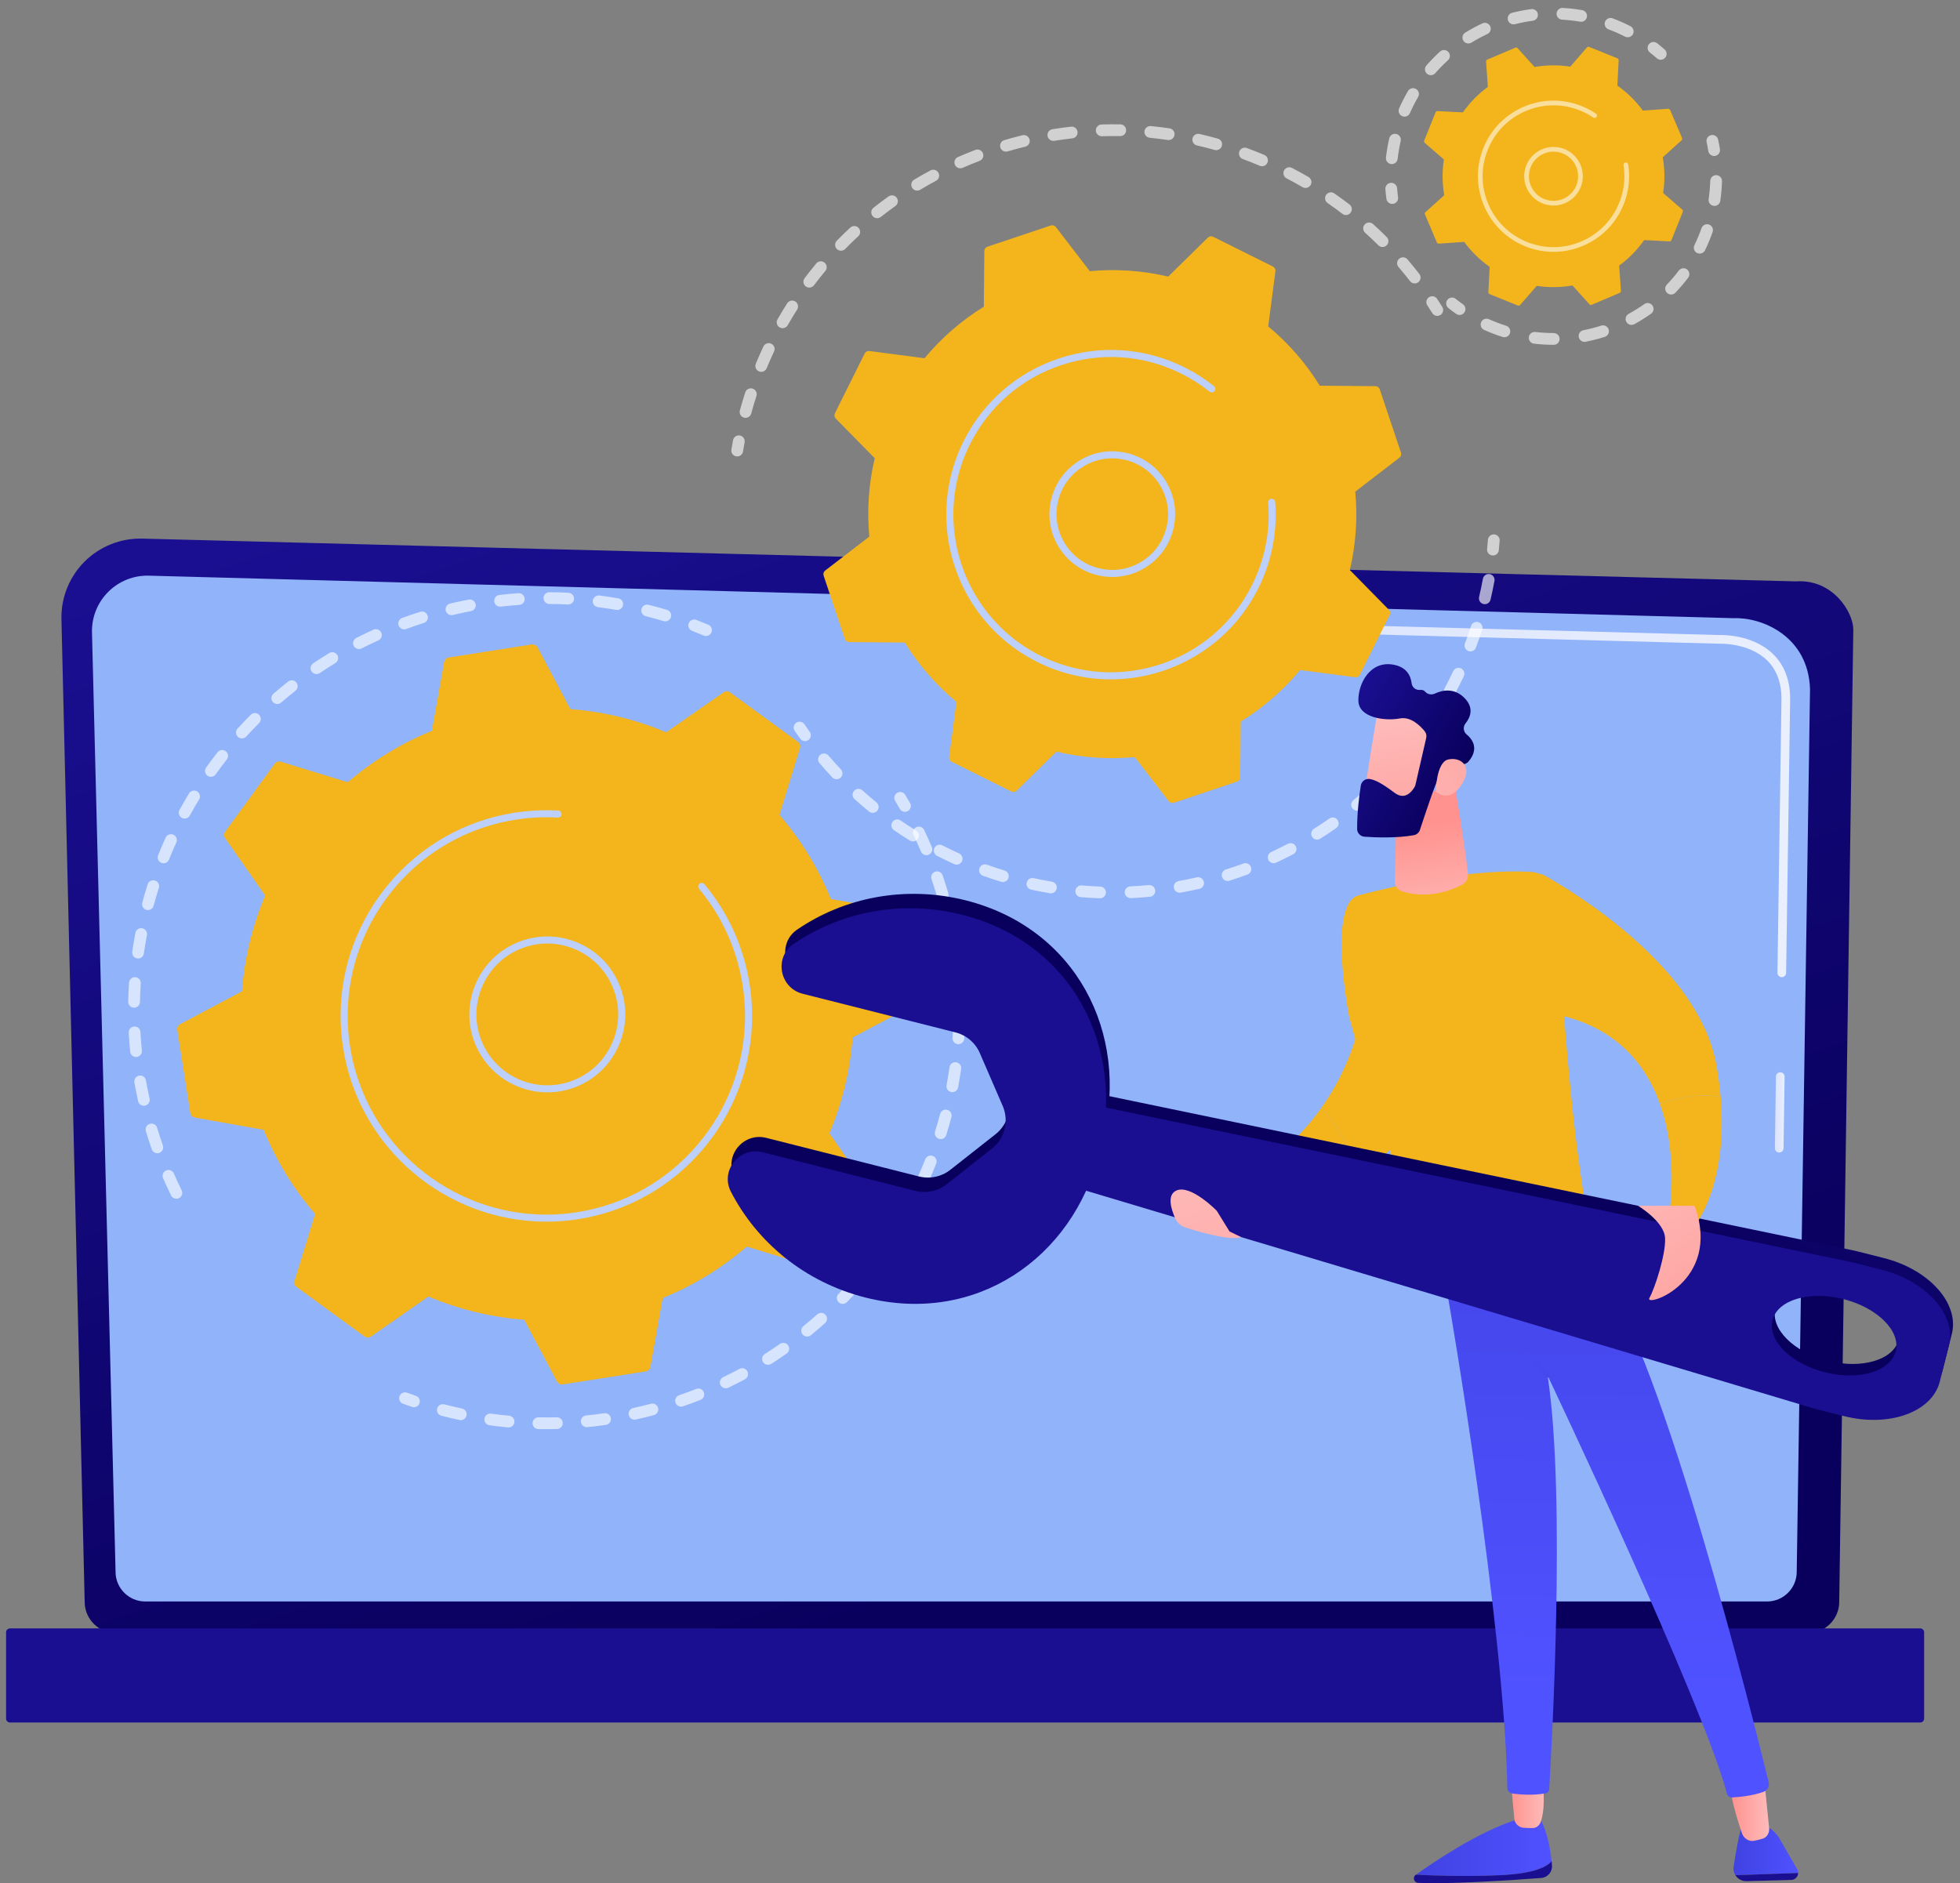 <svg width="179" height="172" viewBox="0 0 179 172" fill="none" xmlns="http://www.w3.org/2000/svg">
<rect x="0" y="0" width="179" height="172" fill="#808080" stroke="none"/>
<path d="M7.733 146.305C7.733 147.875 9.019 149.16 10.591 149.16H165.113C166.684 149.16 167.97 147.875 167.97 146.305L169.256 57.505C169.256 55.935 167.406 52.87 164.016 53.1L13 49.193C11.028 49.142 9.121 49.901 7.725 51.293C6.328 52.685 5.564 54.588 5.611 56.558L7.733 146.305Z" fill="url(#paint0_linear_2016_1380)"/>
<path d="M10.554 143.566C10.554 145.053 11.771 146.27 13.257 146.27H161.386C162.873 146.27 164.089 145.053 164.089 143.566L165.303 62.953C165.16 58.102 160.907 56.359 158.329 56.462L13.594 52.578C12.208 52.541 10.869 53.075 9.888 54.054C8.906 55.032 8.367 56.372 8.401 57.757L10.554 143.566Z" fill="#91B3FA"/>
<path d="M162.489 105.269C162.487 105.269 162.485 105.269 162.483 105.269C162.264 105.266 162.089 105.086 162.093 104.867L162.189 98.33C162.192 98.113 162.368 97.939 162.584 97.939C162.586 97.939 162.588 97.939 162.59 97.939C162.809 97.943 162.984 98.123 162.981 98.342L162.885 104.879C162.882 105.096 162.705 105.269 162.489 105.269Z" fill="url(#paint1_linear_2016_1380)"/>
<path d="M162.724 89.249C162.722 89.249 162.72 89.249 162.718 89.249C162.499 89.246 162.325 89.066 162.328 88.847L162.696 63.808C162.689 62.32 162.237 61.133 161.354 60.286C159.704 58.706 157.085 58.787 156.975 58.792L110.715 57.551C110.496 57.546 110.323 57.363 110.329 57.145C110.335 56.926 110.503 56.74 110.736 56.76L156.969 58C157.257 57.983 160.045 57.935 161.902 59.714C162.946 60.715 163.48 62.094 163.488 63.812L163.12 88.859C163.117 89.075 162.94 89.249 162.724 89.249Z" fill="url(#paint2_linear_2016_1380)"/>
<path d="M0.913 157.325H175.367C175.564 157.325 175.725 157.164 175.725 156.967V149.087C175.725 148.89 175.564 148.729 175.367 148.729H0.913C0.716 148.729 0.555 148.89 0.555 149.087V156.967C0.555 157.164 0.716 157.325 0.913 157.325Z" fill="url(#paint3_linear_2016_1380)"/>
<g opacity="0.64">
<path d="M136.347 50.736C136.329 50.736 136.311 50.735 136.293 50.733C135.997 50.703 135.782 50.44 135.812 50.145C135.841 49.864 135.866 49.584 135.887 49.303C135.909 49.008 136.167 48.788 136.462 48.808C136.758 48.83 136.98 49.088 136.958 49.384C136.936 49.674 136.91 49.963 136.881 50.253C136.853 50.53 136.62 50.736 136.347 50.736Z" fill="white"/>
<path d="M100.463 82.046C100.456 82.046 100.45 82.046 100.443 82.045C99.864 82.025 99.278 81.99 98.701 81.941C98.405 81.916 98.186 81.656 98.211 81.36C98.236 81.064 98.494 80.846 98.792 80.87C99.351 80.918 99.919 80.952 100.481 80.972C100.778 80.982 101.009 81.231 100.999 81.528C100.989 81.818 100.75 82.046 100.463 82.046ZM103.254 82.031C102.969 82.031 102.731 81.806 102.718 81.518C102.705 81.222 102.934 80.971 103.23 80.958C103.789 80.932 104.357 80.892 104.917 80.839C105.215 80.811 105.475 81.028 105.503 81.323C105.531 81.618 105.314 81.88 105.019 81.908C104.441 81.963 103.855 82.004 103.279 82.031C103.271 82.031 103.262 82.031 103.254 82.031ZM95.976 81.594C95.947 81.594 95.917 81.591 95.887 81.586C95.315 81.49 94.739 81.379 94.173 81.255C93.883 81.192 93.7 80.906 93.763 80.616C93.827 80.326 94.112 80.143 94.403 80.206C94.951 80.326 95.51 80.434 96.064 80.527C96.357 80.576 96.554 80.852 96.505 81.145C96.461 81.407 96.234 81.594 95.976 81.594ZM107.734 81.535C107.478 81.535 107.252 81.352 107.206 81.091C107.154 80.799 107.349 80.52 107.641 80.469C108.193 80.371 108.751 80.258 109.299 80.133C109.59 80.067 109.877 80.248 109.943 80.537C110.008 80.826 109.828 81.114 109.539 81.18C108.973 81.309 108.397 81.426 107.828 81.526C107.797 81.532 107.765 81.535 107.734 81.535ZM91.586 80.561C91.534 80.561 91.482 80.554 91.429 80.538C90.876 80.369 90.319 80.184 89.773 79.988C89.494 79.887 89.35 79.58 89.45 79.301C89.55 79.022 89.858 78.877 90.137 78.977C90.666 79.168 91.207 79.347 91.743 79.51C92.026 79.597 92.186 79.897 92.1 80.181C92.029 80.412 91.817 80.561 91.586 80.561ZM112.115 80.465C111.886 80.465 111.674 80.318 111.602 80.089C111.514 79.806 111.671 79.504 111.954 79.415C112.49 79.247 113.029 79.063 113.555 78.869C113.834 78.766 114.143 78.909 114.245 79.187C114.348 79.466 114.205 79.774 113.927 79.877C113.384 80.077 112.828 80.267 112.276 80.44C112.222 80.457 112.168 80.465 112.115 80.465ZM87.366 78.971C87.293 78.971 87.217 78.956 87.145 78.923L86.959 78.838C86.493 78.624 86.026 78.398 85.573 78.166C85.309 78.031 85.204 77.707 85.339 77.443C85.475 77.179 85.798 77.075 86.062 77.21C86.502 77.435 86.955 77.654 87.406 77.862L87.588 77.944C87.858 78.067 87.978 78.385 87.856 78.655C87.766 78.853 87.571 78.971 87.366 78.971ZM116.322 78.84C116.119 78.84 115.925 78.725 115.834 78.528C115.709 78.259 115.827 77.94 116.096 77.816C116.607 77.579 117.118 77.328 117.614 77.068C117.877 76.93 118.202 77.032 118.339 77.295C118.477 77.557 118.375 77.882 118.112 78.019C117.6 78.287 117.074 78.547 116.547 78.79C116.474 78.824 116.397 78.84 116.322 78.84ZM83.383 76.854C83.286 76.854 83.189 76.828 83.101 76.774C82.609 76.471 82.117 76.15 81.638 75.821C81.394 75.653 81.332 75.319 81.5 75.074C81.668 74.83 82.002 74.768 82.246 74.936C82.711 75.255 83.188 75.566 83.665 75.86C83.917 76.016 83.996 76.347 83.84 76.599C83.739 76.764 83.563 76.854 83.383 76.854ZM120.285 76.688C120.106 76.688 119.932 76.599 119.83 76.437C119.672 76.186 119.747 75.855 119.998 75.696C120.472 75.398 120.947 75.082 121.408 74.759C121.651 74.589 121.986 74.648 122.156 74.891C122.326 75.133 122.267 75.468 122.025 75.638C121.549 75.972 121.06 76.297 120.57 76.605C120.481 76.661 120.383 76.688 120.285 76.688ZM79.706 74.242C79.587 74.242 79.467 74.202 79.367 74.121C78.918 73.755 78.471 73.373 78.04 72.986C77.82 72.787 77.802 72.448 78.001 72.227C78.199 72.007 78.538 71.989 78.759 72.187C79.176 72.563 79.609 72.933 80.045 73.288C80.275 73.475 80.31 73.813 80.123 74.043C80.017 74.174 79.862 74.242 79.706 74.242ZM123.937 74.042C123.783 74.042 123.629 73.975 123.523 73.847C123.334 73.619 123.366 73.28 123.594 73.091C124.026 72.734 124.456 72.359 124.871 71.979C125.09 71.778 125.43 71.793 125.63 72.012C125.83 72.23 125.815 72.57 125.597 72.77C125.168 73.163 124.725 73.549 124.279 73.918C124.179 74.001 124.058 74.042 123.937 74.042ZM76.401 71.173C76.259 71.173 76.116 71.116 76.011 71.005C75.612 70.582 75.219 70.145 74.843 69.706C74.651 69.481 74.677 69.142 74.903 68.949C75.128 68.757 75.467 68.783 75.66 69.008C76.024 69.434 76.404 69.857 76.791 70.267C76.995 70.483 76.986 70.823 76.77 71.026C76.666 71.124 76.534 71.173 76.401 71.173ZM127.215 70.943C127.085 70.943 126.954 70.895 126.85 70.799C126.633 70.598 126.62 70.258 126.822 70.04C127.205 69.628 127.582 69.201 127.943 68.77C128.134 68.543 128.473 68.514 128.7 68.705C128.927 68.895 128.957 69.234 128.766 69.461C128.393 69.905 128.004 70.346 127.609 70.771C127.503 70.885 127.36 70.943 127.215 70.943ZM130.063 67.443C129.955 67.443 129.846 67.41 129.752 67.344C129.51 67.172 129.453 66.837 129.625 66.595C129.951 66.136 130.269 65.664 130.571 65.192C130.731 64.941 131.063 64.868 131.313 65.028C131.562 65.188 131.636 65.519 131.476 65.769C131.165 66.257 130.837 66.744 130.501 67.217C130.396 67.364 130.231 67.443 130.063 67.443ZM132.43 63.606C132.345 63.606 132.259 63.585 132.179 63.543C131.917 63.404 131.817 63.078 131.956 62.817C132.22 62.321 132.474 61.811 132.714 61.303C132.84 61.035 133.16 60.92 133.428 61.046C133.696 61.172 133.812 61.492 133.685 61.76C133.439 62.284 133.176 62.809 132.905 63.32C132.808 63.502 132.622 63.606 132.43 63.606ZM134.287 59.497C134.224 59.497 134.16 59.485 134.098 59.462C133.82 59.357 133.68 59.047 133.785 58.77C133.983 58.246 134.171 57.709 134.343 57.172C134.434 56.89 134.738 56.735 135.019 56.825C135.301 56.916 135.457 57.219 135.366 57.501C135.188 58.054 134.994 58.609 134.79 59.149C134.709 59.364 134.504 59.497 134.287 59.497ZM135.603 55.183C135.562 55.183 135.521 55.178 135.48 55.169C135.191 55.101 135.012 54.812 135.08 54.523C135.209 53.976 135.325 53.419 135.427 52.867C135.48 52.575 135.761 52.382 136.052 52.435C136.343 52.489 136.536 52.769 136.483 53.06C136.378 53.63 136.258 54.205 136.125 54.769C136.067 55.016 135.847 55.183 135.603 55.183Z" fill="white"/>
<path d="M73.517 67.691C73.35 67.691 73.186 67.614 73.082 67.469C72.911 67.233 72.743 66.996 72.579 66.756C72.411 66.512 72.473 66.177 72.718 66.01C72.962 65.842 73.296 65.904 73.464 66.148C73.624 66.38 73.786 66.611 73.951 66.839C74.125 67.079 74.072 67.415 73.832 67.589C73.736 67.658 73.626 67.691 73.517 67.691Z" fill="white"/>
</g>
<g opacity="0.64">
<path d="M67.327 41.688C67.298 41.688 67.269 41.686 67.24 41.681C66.948 41.634 66.749 41.358 66.796 41.065C66.842 40.779 66.893 40.492 66.946 40.206C67.001 39.914 67.284 39.722 67.573 39.777C67.865 39.832 68.057 40.113 68.002 40.404C67.95 40.681 67.901 40.959 67.856 41.237C67.813 41.501 67.586 41.688 67.327 41.688Z" fill="white"/>
<path d="M68.089 38.163C68.042 38.163 67.995 38.157 67.948 38.145C67.661 38.067 67.492 37.772 67.57 37.486C67.72 36.935 67.885 36.382 68.061 35.839C68.152 35.557 68.455 35.402 68.737 35.494C69.019 35.586 69.174 35.888 69.082 36.171C68.912 36.697 68.751 37.234 68.607 37.767C68.542 38.006 68.325 38.163 68.089 38.163ZM69.522 33.963C69.453 33.963 69.384 33.95 69.317 33.922C69.043 33.809 68.912 33.495 69.026 33.221C69.198 32.803 69.382 32.382 69.572 31.967C69.621 31.861 69.67 31.756 69.719 31.651C69.845 31.382 70.165 31.266 70.433 31.392C70.702 31.518 70.818 31.838 70.692 32.106C70.644 32.209 70.596 32.312 70.548 32.415C70.364 32.817 70.186 33.227 70.018 33.631C69.932 33.838 69.732 33.963 69.522 33.963ZM71.471 29.977C71.381 29.977 71.29 29.954 71.206 29.906C70.948 29.759 70.858 29.431 71.005 29.174C71.288 28.677 71.587 28.182 71.891 27.702C72.051 27.452 72.383 27.378 72.633 27.537C72.883 27.697 72.957 28.028 72.798 28.279C72.502 28.743 72.213 29.223 71.938 29.705C71.839 29.879 71.658 29.977 71.471 29.977ZM73.91 26.268C73.797 26.268 73.684 26.233 73.587 26.16C73.35 25.981 73.303 25.645 73.481 25.408C73.825 24.952 74.184 24.498 74.55 24.059C74.74 23.831 75.079 23.801 75.306 23.991C75.534 24.18 75.565 24.519 75.375 24.747C75.02 25.173 74.672 25.612 74.339 26.054C74.234 26.194 74.073 26.268 73.91 26.268ZM129.2 25.888C129.04 25.888 128.881 25.817 128.775 25.68C128.437 25.244 128.083 24.809 127.723 24.389C127.53 24.163 127.556 23.825 127.781 23.631C128.006 23.439 128.346 23.465 128.538 23.69C128.91 24.124 129.275 24.572 129.624 25.022C129.806 25.256 129.763 25.594 129.529 25.775C129.431 25.851 129.315 25.888 129.2 25.888ZM76.805 22.9C76.669 22.9 76.534 22.849 76.429 22.747C76.217 22.539 76.213 22.199 76.421 21.987C76.82 21.58 77.234 21.176 77.653 20.788C77.871 20.586 78.21 20.599 78.412 20.817C78.614 21.034 78.601 21.374 78.383 21.576C77.977 21.952 77.575 22.343 77.189 22.738C77.084 22.846 76.944 22.9 76.805 22.9ZM126.261 22.561C126.124 22.561 125.987 22.509 125.882 22.405C125.491 22.015 125.084 21.63 124.673 21.259C124.452 21.06 124.435 20.721 124.634 20.5C124.833 20.281 125.172 20.263 125.392 20.462C125.816 20.844 126.236 21.242 126.64 21.644C126.85 21.853 126.851 22.193 126.641 22.403C126.536 22.509 126.399 22.561 126.261 22.561ZM80.107 19.931C79.948 19.931 79.791 19.861 79.685 19.727C79.502 19.494 79.541 19.156 79.774 18.973C80.222 18.619 80.685 18.272 81.149 17.941C81.391 17.769 81.726 17.825 81.898 18.067C82.07 18.308 82.014 18.644 81.772 18.816C81.322 19.137 80.874 19.473 80.439 19.816C80.341 19.894 80.224 19.931 80.107 19.931ZM122.919 19.639C122.805 19.639 122.69 19.602 122.593 19.528C122.153 19.191 121.7 18.86 121.246 18.546C121.002 18.378 120.941 18.043 121.11 17.799C121.279 17.555 121.613 17.494 121.857 17.663C122.326 17.987 122.793 18.328 123.246 18.675C123.482 18.856 123.526 19.193 123.345 19.428C123.24 19.566 123.08 19.639 122.919 19.639ZM83.76 17.409C83.578 17.409 83.4 17.316 83.299 17.148C83.147 16.894 83.229 16.564 83.484 16.412C83.974 16.118 84.476 15.832 84.978 15.564C85.24 15.424 85.565 15.522 85.705 15.783C85.845 16.045 85.747 16.37 85.485 16.51C84.999 16.771 84.511 17.048 84.036 17.333C83.95 17.385 83.855 17.409 83.76 17.409ZM119.231 17.168C119.139 17.168 119.046 17.144 118.961 17.095C118.484 16.817 117.992 16.547 117.5 16.292C117.237 16.156 117.134 15.832 117.271 15.568C117.407 15.305 117.731 15.202 117.995 15.339C118.502 15.601 119.009 15.88 119.501 16.166C119.757 16.315 119.844 16.644 119.695 16.9C119.596 17.072 119.416 17.168 119.231 17.168ZM87.704 15.372C87.497 15.372 87.3 15.252 87.212 15.051C87.093 14.779 87.216 14.462 87.488 14.343C88.01 14.114 88.545 13.895 89.077 13.691C89.355 13.585 89.665 13.724 89.77 14.001C89.876 14.278 89.737 14.589 89.46 14.694C88.944 14.892 88.426 15.104 87.919 15.327C87.849 15.357 87.776 15.372 87.704 15.372ZM115.259 15.183C115.189 15.183 115.118 15.169 115.049 15.14C114.541 14.925 114.02 14.719 113.501 14.528C113.223 14.425 113.08 14.117 113.182 13.838C113.285 13.56 113.593 13.417 113.872 13.52C114.407 13.717 114.944 13.929 115.468 14.151C115.742 14.267 115.869 14.582 115.753 14.855C115.667 15.06 115.468 15.183 115.259 15.183ZM91.872 13.85C91.64 13.85 91.426 13.698 91.357 13.465C91.273 13.18 91.436 12.882 91.72 12.798C92.267 12.636 92.826 12.487 93.379 12.352C93.667 12.282 93.957 12.459 94.028 12.748C94.097 13.036 93.921 13.326 93.632 13.396C93.096 13.526 92.555 13.672 92.024 13.828C91.973 13.843 91.922 13.85 91.872 13.85ZM111.072 13.714C111.024 13.714 110.975 13.708 110.926 13.694C110.394 13.545 109.851 13.406 109.313 13.283C109.024 13.217 108.843 12.929 108.909 12.64C108.975 12.351 109.263 12.17 109.552 12.236C110.108 12.363 110.668 12.506 111.217 12.66C111.502 12.74 111.669 13.037 111.589 13.322C111.522 13.559 111.307 13.714 111.072 13.714ZM96.199 12.868C95.94 12.868 95.712 12.68 95.669 12.416C95.622 12.123 95.821 11.848 96.114 11.801C96.676 11.71 97.249 11.632 97.815 11.569C98.111 11.535 98.376 11.748 98.409 12.043C98.442 12.338 98.229 12.604 97.934 12.636C97.385 12.698 96.83 12.773 96.285 12.861C96.256 12.866 96.227 12.868 96.199 12.868ZM106.732 12.791C106.706 12.791 106.68 12.789 106.653 12.785C106.107 12.705 105.551 12.637 105 12.584C104.705 12.555 104.489 12.293 104.517 11.998C104.546 11.703 104.81 11.486 105.104 11.515C105.672 11.57 106.245 11.639 106.809 11.722C107.102 11.765 107.305 12.038 107.262 12.331C107.223 12.598 106.994 12.791 106.732 12.791ZM100.616 12.443C100.327 12.443 100.089 12.214 100.079 11.923C100.07 11.627 100.302 11.379 100.599 11.37C101.168 11.351 101.744 11.347 102.317 11.357C102.613 11.362 102.85 11.606 102.845 11.902C102.839 12.199 102.598 12.444 102.299 12.431C101.744 12.422 101.185 12.426 100.633 12.443C100.627 12.443 100.622 12.443 100.616 12.443Z" fill="white"/>
<path d="M131.263 28.855C131.083 28.855 130.907 28.765 130.806 28.601C130.657 28.361 130.506 28.124 130.351 27.888C130.189 27.64 130.258 27.307 130.506 27.144C130.754 26.982 131.086 27.051 131.249 27.299C131.409 27.542 131.565 27.787 131.719 28.034C131.875 28.286 131.797 28.617 131.545 28.774C131.457 28.828 131.359 28.855 131.263 28.855Z" fill="white"/>
</g>
<path d="M126.008 35.557C125.951 35.388 125.793 35.273 125.615 35.272L120.53 35.227C119.282 33.207 117.703 31.371 115.821 29.811L116.48 24.772C116.503 24.595 116.411 24.424 116.252 24.344L110.792 21.625C110.632 21.545 110.44 21.576 110.313 21.701L106.688 25.262C104.309 24.701 101.892 24.546 99.528 24.767L96.428 20.736C96.32 20.594 96.133 20.538 95.965 20.594L90.181 22.532C90.012 22.589 89.897 22.746 89.896 22.925L89.851 28.01C87.831 29.258 85.995 30.837 84.435 32.719L79.396 32.06C79.219 32.037 79.047 32.128 78.968 32.288L76.248 37.748C76.169 37.908 76.199 38.1 76.324 38.227L79.886 41.852C79.324 44.23 79.17 46.647 79.391 49.012L75.359 52.111C75.218 52.22 75.161 52.406 75.218 52.575L77.156 58.359C77.212 58.528 77.37 58.642 77.548 58.644L82.633 58.688C83.882 60.709 85.461 62.545 87.343 64.105L86.683 69.144C86.66 69.32 86.752 69.493 86.912 69.572L92.372 72.291C92.531 72.371 92.724 72.34 92.851 72.215L96.476 68.653C98.854 69.215 101.271 69.37 103.636 69.148L106.735 73.18C106.843 73.322 107.03 73.379 107.199 73.322L112.983 71.384C113.152 71.327 113.266 71.17 113.268 70.991L113.312 65.906C115.333 64.658 117.169 63.079 118.728 61.197L123.768 61.856C123.944 61.879 124.116 61.788 124.196 61.628L126.915 56.168C126.995 56.008 126.964 55.816 126.839 55.689L123.277 52.064C123.839 49.685 123.993 47.269 123.772 44.904L127.804 41.805C127.945 41.696 128.002 41.51 127.946 41.341L126.008 35.557Z" fill="#F3B51B"/>
<path d="M101.593 52.699C101.183 52.699 100.769 52.654 100.359 52.565C98.861 52.238 97.58 51.347 96.752 50.057C95.924 48.767 95.648 47.232 95.975 45.735C96.302 44.237 97.192 42.956 98.482 42.129C99.772 41.301 101.308 41.024 102.805 41.351C104.303 41.678 105.583 42.568 106.411 43.858C107.239 45.148 107.515 46.684 107.188 48.181C106.862 49.679 105.971 50.959 104.681 51.787C103.745 52.388 102.68 52.699 101.593 52.699ZM101.572 41.862C100.607 41.862 99.662 42.137 98.83 42.671C97.685 43.406 96.895 44.543 96.605 45.872C96.315 47.202 96.56 48.564 97.295 49.709C98.029 50.855 99.166 51.645 100.496 51.935C101.825 52.225 103.188 51.98 104.333 51.245C105.478 50.51 106.269 49.373 106.559 48.044C106.849 46.714 106.604 45.352 105.869 44.206C105.134 43.061 103.997 42.271 102.668 41.981C102.303 41.901 101.936 41.862 101.572 41.862Z" fill="#BDD0FB"/>
<path d="M101.438 62.049C99.188 62.049 96.905 61.542 94.757 60.473C89.481 57.845 86.424 52.515 86.423 46.986C86.423 44.735 86.929 42.452 87.999 40.304C89.79 36.708 92.874 34.024 96.684 32.748C100.492 31.471 104.571 31.754 108.168 33.546C108.176 33.55 108.183 33.553 108.19 33.557C108.191 33.557 108.192 33.558 108.193 33.558C108.194 33.559 108.195 33.559 108.197 33.56C109.147 34.036 110.045 34.61 110.868 35.268C110.947 35.331 110.989 35.425 110.989 35.519C110.989 35.59 110.966 35.661 110.918 35.721C110.807 35.859 110.604 35.882 110.465 35.771C109.67 35.135 108.8 34.581 107.881 34.123C104.438 32.408 100.535 32.137 96.889 33.359C93.243 34.581 90.29 37.149 88.576 40.591C87.552 42.647 87.067 44.833 87.067 46.987C87.068 52.279 89.994 57.381 95.044 59.896C102.15 63.435 110.81 60.533 114.349 53.427C115.346 51.427 115.861 49.23 115.862 47.016C115.862 46.644 115.848 46.272 115.819 45.901C115.818 45.892 115.817 45.884 115.817 45.875C115.818 45.709 115.946 45.568 116.115 45.554C116.29 45.541 116.447 45.673 116.461 45.851C116.491 46.239 116.506 46.627 116.506 47.015C116.506 49.33 115.967 51.624 114.926 53.715C112.298 58.991 106.967 62.048 101.438 62.049Z" fill="#BDD0FB"/>
<path d="M152.342 9.937L150.037 10.1C149.399 9.23 148.617 8.455 147.709 7.816L147.826 5.51C147.83 5.429 147.782 5.355 147.707 5.324L145.136 4.289C145.061 4.259 144.975 4.28 144.922 4.341L143.408 6.085C142.31 5.916 141.21 5.933 140.147 6.118L138.598 4.404C138.544 4.344 138.457 4.325 138.383 4.356L135.832 5.442C135.758 5.474 135.712 5.55 135.718 5.631L135.881 7.936C135.01 8.574 134.236 9.355 133.597 10.264L131.29 10.147C131.209 10.143 131.135 10.19 131.105 10.265L130.069 12.837C130.039 12.912 130.06 12.998 130.121 13.051L131.865 14.565C131.696 15.662 131.713 16.763 131.899 17.826L130.184 19.375C130.124 19.429 130.105 19.516 130.137 19.59L131.223 22.14C131.255 22.215 131.33 22.261 131.411 22.255L133.716 22.092C134.354 22.962 135.136 23.737 136.044 24.376L135.927 26.682C135.923 26.763 135.971 26.838 136.046 26.868L138.617 27.903C138.692 27.934 138.778 27.913 138.831 27.852L140.345 26.108C141.443 26.276 142.543 26.259 143.606 26.074L145.155 27.789C145.209 27.849 145.296 27.868 145.37 27.836L147.92 26.75C147.995 26.718 148.041 26.643 148.035 26.562L147.872 24.257C148.743 23.619 149.517 22.837 150.156 21.929L152.463 22.046C152.543 22.05 152.618 22.002 152.648 21.927L153.683 19.356C153.714 19.281 153.693 19.195 153.632 19.141L151.888 17.628C152.056 16.53 152.039 15.43 151.854 14.367L153.569 12.818C153.629 12.763 153.648 12.677 153.616 12.602L152.53 10.052C152.498 9.978 152.423 9.931 152.342 9.937Z" fill="#F3B51B"/>
<path opacity="0.56" d="M141.878 18.772C141.758 18.772 141.637 18.764 141.515 18.747C140.807 18.651 140.179 18.284 139.746 17.715C139.313 17.146 139.128 16.443 139.225 15.735C139.322 15.026 139.688 14.398 140.257 13.966C140.826 13.533 141.53 13.348 142.238 13.445C143.7 13.644 144.727 14.995 144.528 16.457C144.345 17.797 143.195 18.772 141.878 18.772ZM141.872 13.849C141.384 13.849 140.912 14.008 140.517 14.308C140.039 14.671 139.732 15.198 139.651 15.793C139.483 17.02 140.346 18.155 141.573 18.322C142.167 18.403 142.758 18.247 143.236 17.884C143.713 17.521 144.021 16.994 144.102 16.399C144.269 15.172 143.407 14.038 142.18 13.87C142.077 13.856 141.974 13.849 141.872 13.849Z" fill="white"/>
<g opacity="0.64">
<path d="M156.546 14.248C156.287 14.248 156.059 14.06 156.016 13.796C155.973 13.526 155.92 13.253 155.86 12.984C155.796 12.694 155.978 12.407 156.267 12.343C156.558 12.278 156.844 12.461 156.909 12.75C156.973 13.04 157.03 13.334 157.076 13.625C157.124 13.918 156.925 14.194 156.632 14.241C156.603 14.245 156.574 14.248 156.546 14.248Z" fill="white"/>
<path d="M141.896 31.494H141.895C141.297 31.494 140.691 31.459 140.093 31.389C139.799 31.354 139.588 31.087 139.622 30.793C139.657 30.498 139.923 30.287 140.218 30.322C140.774 30.387 141.338 30.42 141.895 30.42C142.191 30.42 142.432 30.66 142.432 30.957C142.432 31.253 142.192 31.494 141.896 31.494ZM144.711 31.223C144.459 31.223 144.234 31.045 144.185 30.788C144.128 30.497 144.318 30.215 144.609 30.159C145.156 30.053 145.703 29.912 146.236 29.742C146.519 29.652 146.821 29.807 146.911 30.09C147.001 30.372 146.846 30.674 146.563 30.765C145.991 30.948 145.402 31.099 144.814 31.213C144.779 31.22 144.745 31.223 144.711 31.223ZM137.389 30.801C137.335 30.801 137.281 30.793 137.227 30.776C136.654 30.595 136.086 30.378 135.539 30.132C135.269 30.01 135.149 29.692 135.27 29.422C135.392 29.151 135.711 29.031 135.981 29.153C136.489 29.382 137.017 29.584 137.55 29.752C137.833 29.841 137.99 30.142 137.901 30.425C137.829 30.654 137.617 30.801 137.389 30.801ZM148.999 29.675C148.809 29.675 148.625 29.574 148.528 29.395C148.385 29.135 148.481 28.809 148.741 28.667C149.23 28.399 149.71 28.099 150.165 27.776C150.407 27.604 150.742 27.661 150.914 27.903C151.086 28.145 151.029 28.48 150.787 28.652C150.297 28.999 149.782 29.321 149.257 29.609C149.175 29.654 149.086 29.675 148.999 29.675ZM152.617 26.902C152.483 26.902 152.35 26.852 152.246 26.753C152.031 26.548 152.024 26.208 152.229 25.993C152.616 25.59 152.982 25.16 153.318 24.714C153.497 24.477 153.834 24.43 154.071 24.609C154.307 24.788 154.354 25.124 154.176 25.361C153.814 25.84 153.42 26.303 153.005 26.736C152.899 26.846 152.758 26.902 152.617 26.902ZM155.227 23.164C155.148 23.164 155.068 23.146 154.992 23.109C154.725 22.979 154.615 22.657 154.745 22.391C154.99 21.89 155.208 21.368 155.393 20.84C155.491 20.561 155.797 20.413 156.077 20.511C156.357 20.609 156.505 20.915 156.407 21.195C156.208 21.763 155.974 22.324 155.71 22.863C155.617 23.053 155.426 23.164 155.227 23.164ZM156.576 18.808C156.55 18.808 156.524 18.806 156.498 18.802C156.204 18.759 156.001 18.486 156.044 18.193L156.067 18.031C156.135 17.529 156.178 17.021 156.193 16.518C156.203 16.222 156.44 15.989 156.747 15.998C157.043 16.007 157.276 16.255 157.267 16.551C157.25 17.091 157.205 17.637 157.131 18.175L157.107 18.349C157.068 18.616 156.838 18.808 156.576 18.808Z" fill="white"/>
<path d="M133.297 28.769C133.189 28.769 133.081 28.737 132.987 28.67C132.746 28.5 132.507 28.32 132.276 28.135C132.044 27.95 132.006 27.612 132.191 27.38C132.377 27.148 132.715 27.11 132.946 27.296C133.161 27.468 133.384 27.635 133.607 27.793C133.849 27.965 133.907 28.3 133.735 28.542C133.631 28.69 133.465 28.769 133.297 28.769Z" fill="white"/>
</g>
<g opacity="0.64">
<path d="M127.147 18.625C126.882 18.625 126.652 18.429 126.616 18.16C126.576 17.867 126.545 17.569 126.523 17.274C126.5 16.978 126.722 16.72 127.018 16.698C127.309 16.678 127.571 16.897 127.594 17.193C127.614 17.467 127.643 17.744 127.68 18.016C127.72 18.31 127.514 18.58 127.22 18.62C127.195 18.623 127.171 18.625 127.147 18.625Z" fill="white"/>
<path d="M127.109 14.987C127.09 14.987 127.069 14.986 127.049 14.984C126.754 14.951 126.542 14.685 126.575 14.39C126.589 14.266 126.605 14.142 126.621 14.017C126.684 13.554 126.769 13.091 126.872 12.64C126.939 12.351 127.225 12.169 127.516 12.236C127.805 12.303 127.986 12.591 127.919 12.88C127.823 13.299 127.745 13.731 127.686 14.162C127.67 14.278 127.656 14.394 127.643 14.51C127.612 14.784 127.379 14.987 127.109 14.987ZM128.269 10.655C128.197 10.655 128.124 10.64 128.053 10.609C127.782 10.49 127.658 10.173 127.777 9.902C128.015 9.361 128.287 8.828 128.585 8.318C128.735 8.062 129.064 7.977 129.32 8.126C129.576 8.276 129.662 8.605 129.512 8.861C129.234 9.335 128.982 9.83 128.761 10.333C128.673 10.535 128.476 10.655 128.269 10.655ZM130.675 6.868C130.549 6.868 130.423 6.824 130.321 6.735C130.098 6.54 130.075 6.201 130.27 5.978C130.659 5.533 131.077 5.106 131.514 4.709C131.734 4.51 132.073 4.526 132.272 4.745C132.472 4.965 132.456 5.305 132.236 5.504C131.83 5.874 131.44 6.271 131.079 6.684C130.973 6.806 130.824 6.868 130.675 6.868ZM134.1 3.971C133.92 3.971 133.744 3.88 133.642 3.715C133.487 3.463 133.566 3.132 133.818 2.977C134.321 2.668 134.847 2.384 135.382 2.135C135.65 2.009 135.97 2.126 136.095 2.395C136.221 2.663 136.104 2.983 135.836 3.108C135.338 3.34 134.849 3.604 134.381 3.892C134.294 3.946 134.196 3.971 134.1 3.971ZM148.655 3.406C148.572 3.406 148.488 3.387 148.41 3.347C147.922 3.097 147.413 2.872 146.898 2.68C146.62 2.576 146.479 2.267 146.583 1.989C146.687 1.711 146.997 1.571 147.274 1.674C147.828 1.881 148.375 2.122 148.9 2.391C149.164 2.526 149.268 2.85 149.133 3.114C149.038 3.299 148.85 3.406 148.655 3.406ZM138.229 2.225C137.989 2.225 137.771 2.063 137.709 1.82C137.636 1.532 137.81 1.24 138.098 1.167C138.671 1.022 139.258 0.909 139.843 0.831C140.138 0.793 140.407 0.999 140.446 1.293C140.485 1.587 140.278 1.857 139.984 1.896C139.44 1.968 138.894 2.073 138.362 2.208C138.318 2.219 138.273 2.225 138.229 2.225ZM144.399 1.99C144.369 1.99 144.338 1.987 144.308 1.982C144.143 1.954 143.977 1.928 143.81 1.905C143.43 1.854 143.045 1.817 142.664 1.795C142.368 1.779 142.142 1.525 142.158 1.229C142.175 0.933 142.425 0.709 142.725 0.723C143.133 0.746 143.547 0.786 143.956 0.841C144.135 0.866 144.312 0.893 144.489 0.923C144.781 0.973 144.978 1.251 144.928 1.543C144.883 1.805 144.656 1.99 144.399 1.99Z" fill="white"/>
<path d="M151.67 5.456C151.544 5.456 151.417 5.412 151.315 5.323C151.109 5.142 150.895 4.964 150.678 4.795C150.444 4.612 150.402 4.275 150.585 4.041C150.767 3.808 151.105 3.766 151.339 3.948C151.572 4.13 151.802 4.321 152.024 4.516C152.247 4.711 152.269 5.051 152.073 5.273C151.967 5.394 151.819 5.456 151.67 5.456Z" fill="white"/>
</g>
<path opacity="0.56" d="M141.878 23.003C141.005 23.003 140.132 22.835 139.299 22.5C136.61 21.417 134.973 18.823 134.973 16.087C134.973 15.231 135.134 14.36 135.473 13.518C136.162 11.807 137.475 10.468 139.172 9.745C140.868 9.023 142.744 9.004 144.455 9.692C144.632 9.764 144.806 9.842 144.976 9.928C145.189 10.034 145.395 10.151 145.594 10.278C145.597 10.28 145.601 10.283 145.605 10.285C145.654 10.317 145.704 10.349 145.752 10.382C145.814 10.424 145.847 10.492 145.847 10.56C145.847 10.602 145.835 10.644 145.81 10.681C145.743 10.779 145.61 10.805 145.511 10.738C145.132 10.481 144.723 10.264 144.294 10.091C144.18 10.045 144.066 10.003 143.951 9.964C142.958 9.626 141.915 9.537 140.898 9.694C140.895 9.695 140.893 9.695 140.89 9.696C140.89 9.696 140.889 9.696 140.888 9.696C140.885 9.696 140.883 9.697 140.881 9.697C140.88 9.697 140.88 9.697 140.88 9.697C140.398 9.773 139.921 9.904 139.458 10.091C139.453 10.093 139.448 10.096 139.442 10.098C139.431 10.102 139.419 10.107 139.407 10.112C139.384 10.121 139.362 10.131 139.34 10.14C137.749 10.818 136.517 12.074 135.872 13.678C135.557 14.46 135.4 15.279 135.4 16.097C135.4 16.957 135.573 17.817 135.921 18.633C136.599 20.224 137.855 21.455 139.459 22.101C141.063 22.747 142.823 22.73 144.413 22.052C146.004 21.374 147.236 20.118 147.881 18.514C148.193 17.741 148.351 16.919 148.351 16.096C148.351 15.759 148.325 15.422 148.272 15.088C148.27 15.076 148.269 15.065 148.269 15.054C148.269 14.95 148.344 14.859 148.45 14.842C148.569 14.824 148.677 14.903 148.696 15.021C148.753 15.377 148.781 15.736 148.781 16.095C148.781 16.974 148.612 17.85 148.28 18.674C147.591 20.384 146.278 21.724 144.582 22.447C143.712 22.817 142.795 23.003 141.878 23.003Z" fill="white"/>
<g opacity="0.64">
<path d="M82.647 74.15C82.46 74.15 82.279 74.052 82.18 73.879C82.04 73.633 81.897 73.39 81.752 73.149C81.599 72.895 81.68 72.565 81.934 72.412C82.189 72.259 82.519 72.34 82.672 72.595C82.821 72.843 82.968 73.094 83.112 73.346C83.26 73.603 83.17 73.931 82.912 74.079C82.828 74.127 82.737 74.15 82.647 74.15Z" fill="white"/>
<path d="M49.881 130.533C49.642 130.533 49.403 130.531 49.164 130.526C48.867 130.521 48.632 130.276 48.637 129.979C48.643 129.683 48.892 129.445 49.185 129.452C49.735 129.463 50.288 129.461 50.843 129.447C50.848 129.446 50.853 129.446 50.857 129.446C51.147 129.446 51.386 129.678 51.394 129.969C51.402 130.266 51.167 130.513 50.871 130.52C50.541 130.529 50.211 130.533 49.881 130.533ZM46.445 130.375C46.429 130.375 46.412 130.374 46.395 130.373C45.83 130.321 45.26 130.255 44.699 130.178C44.406 130.137 44.2 129.866 44.241 129.573C44.281 129.279 44.55 129.073 44.846 129.114C45.39 129.189 45.945 129.253 46.494 129.303C46.789 129.331 47.007 129.592 46.979 129.888C46.954 130.166 46.72 130.375 46.445 130.375ZM53.585 130.35C53.312 130.35 53.079 130.143 53.051 129.866C53.022 129.571 53.238 129.308 53.533 129.279C54.081 129.225 54.635 129.157 55.18 129.079C55.474 129.038 55.746 129.241 55.788 129.534C55.83 129.828 55.627 130.1 55.333 130.142C54.772 130.223 54.202 130.292 53.639 130.348C53.621 130.349 53.603 130.35 53.585 130.35ZM42.081 129.711C42.043 129.711 42.006 129.707 41.968 129.699C41.412 129.581 40.853 129.448 40.307 129.306C40.02 129.231 39.848 128.937 39.923 128.65C39.998 128.363 40.291 128.191 40.578 128.266C41.109 128.405 41.652 128.533 42.192 128.649C42.482 128.71 42.667 128.996 42.605 129.286C42.551 129.538 42.328 129.711 42.081 129.711ZM57.947 129.662C57.7 129.662 57.477 129.491 57.422 129.239C57.359 128.949 57.544 128.663 57.833 128.6C58.371 128.484 58.913 128.353 59.446 128.212C59.732 128.137 60.026 128.308 60.102 128.594C60.178 128.881 60.007 129.175 59.72 129.251C59.172 129.396 58.614 129.53 58.061 129.65C58.023 129.658 57.985 129.662 57.947 129.662ZM62.199 128.476C61.975 128.476 61.767 128.336 61.691 128.113C61.594 127.832 61.744 127.527 62.024 127.431C62.546 127.252 63.069 127.059 63.58 126.858C63.856 126.749 64.168 126.884 64.277 127.16C64.386 127.436 64.25 127.748 63.974 127.857C63.448 128.064 62.909 128.262 62.373 128.447C62.315 128.467 62.256 128.476 62.199 128.476ZM66.282 126.8C66.082 126.8 65.891 126.688 65.798 126.496C65.669 126.229 65.782 125.908 66.049 125.779C66.547 125.54 67.044 125.287 67.527 125.027C67.788 124.887 68.114 124.984 68.254 125.246C68.395 125.507 68.297 125.832 68.036 125.973C67.539 126.24 67.027 126.501 66.515 126.747C66.44 126.783 66.36 126.8 66.282 126.8ZM70.138 124.656C69.961 124.656 69.787 124.568 69.685 124.408C69.525 124.157 69.599 123.825 69.85 123.666C70.312 123.372 70.776 123.063 71.226 122.747C71.469 122.577 71.804 122.635 71.974 122.879C72.144 123.121 72.085 123.456 71.843 123.626C71.379 123.951 70.903 124.27 70.426 124.573C70.337 124.629 70.237 124.656 70.138 124.656ZM73.714 122.075C73.558 122.075 73.403 122.008 73.297 121.878C73.11 121.648 73.144 121.31 73.374 121.122C73.801 120.774 74.225 120.412 74.634 120.047C74.856 119.849 75.195 119.868 75.392 120.09C75.59 120.311 75.57 120.65 75.349 120.848C74.928 121.224 74.492 121.596 74.053 121.954C73.953 122.036 73.833 122.075 73.714 122.075ZM76.963 119.092C76.828 119.092 76.694 119.041 76.589 118.94C76.376 118.734 76.371 118.394 76.578 118.181C76.96 117.787 77.338 117.378 77.704 116.965C77.901 116.743 78.24 116.723 78.462 116.919C78.684 117.116 78.705 117.455 78.508 117.678C78.132 118.102 77.742 118.523 77.349 118.928C77.243 119.037 77.103 119.092 76.963 119.092ZM79.843 115.748C79.73 115.748 79.615 115.712 79.517 115.638C79.282 115.458 79.237 115.121 79.417 114.885C79.752 114.447 80.081 113.996 80.395 113.546C80.565 113.303 80.9 113.243 81.143 113.412C81.386 113.582 81.446 113.917 81.276 114.16C80.953 114.623 80.615 115.087 80.27 115.538C80.165 115.676 80.005 115.748 79.843 115.748ZM82.316 112.092C82.223 112.092 82.129 112.068 82.042 112.016C81.787 111.865 81.704 111.535 81.855 111.28C82.137 110.807 82.411 110.321 82.671 109.836C82.811 109.574 83.137 109.477 83.398 109.616C83.66 109.756 83.758 110.082 83.618 110.343C83.351 110.842 83.068 111.342 82.778 111.829C82.678 111.998 82.499 112.092 82.316 112.092ZM84.348 108.172C84.275 108.172 84.201 108.157 84.13 108.125C83.859 108.004 83.737 107.687 83.858 107.416C84.083 106.912 84.299 106.397 84.5 105.885C84.609 105.609 84.921 105.473 85.197 105.582C85.473 105.691 85.608 106.003 85.5 106.279C85.293 106.805 85.07 107.335 84.839 107.853C84.75 108.053 84.553 108.172 84.348 108.172ZM85.909 104.04C85.855 104.04 85.802 104.033 85.748 104.016C85.465 103.928 85.307 103.626 85.396 103.343C85.56 102.818 85.714 102.281 85.855 101.747C85.93 101.46 86.225 101.289 86.511 101.365C86.798 101.44 86.969 101.734 86.894 102.021C86.749 102.57 86.59 103.123 86.421 103.663C86.349 103.893 86.137 104.04 85.909 104.04ZM86.974 99.753C86.942 99.753 86.909 99.75 86.875 99.744C86.584 99.689 86.391 99.409 86.446 99.117C86.547 98.577 86.637 98.025 86.714 97.478C86.755 97.184 87.025 96.978 87.32 97.02C87.614 97.061 87.819 97.333 87.778 97.627C87.698 98.19 87.606 98.758 87.502 99.314C87.453 99.573 87.228 99.753 86.974 99.753ZM87.526 95.37C87.514 95.37 87.502 95.37 87.49 95.369C87.194 95.349 86.97 95.093 86.99 94.797C87.027 94.252 87.051 93.695 87.063 93.141C87.069 92.845 87.323 92.605 87.611 92.616C87.908 92.622 88.143 92.867 88.137 93.164C88.125 93.734 88.099 94.307 88.062 94.869C88.043 95.153 87.807 95.37 87.526 95.37ZM87.558 90.956C87.274 90.956 87.037 90.733 87.022 90.447C86.994 89.897 86.953 89.341 86.9 88.792C86.872 88.497 87.088 88.235 87.383 88.206C87.679 88.177 87.941 88.394 87.969 88.689C88.024 89.254 88.066 89.826 88.095 90.391C88.111 90.688 87.883 90.94 87.587 90.955C87.577 90.956 87.568 90.956 87.558 90.956ZM87.074 86.567C86.817 86.567 86.59 86.382 86.545 86.12C86.504 85.877 86.46 85.633 86.414 85.389C86.357 85.088 86.296 84.789 86.232 84.491C86.17 84.201 86.354 83.915 86.644 83.853C86.933 83.791 87.22 83.975 87.282 84.265C87.348 84.571 87.41 84.879 87.469 85.189C87.516 85.44 87.561 85.69 87.604 85.94C87.654 86.233 87.457 86.51 87.165 86.56C87.134 86.565 87.104 86.567 87.074 86.567ZM86.087 82.264C85.854 82.264 85.639 82.112 85.571 81.877C85.418 81.349 85.25 80.817 85.072 80.296C84.977 80.015 85.127 79.71 85.408 79.614C85.689 79.519 85.994 79.669 86.089 79.95C86.272 80.486 86.445 81.033 86.603 81.577C86.686 81.862 86.522 82.16 86.237 82.243C86.187 82.258 86.137 82.264 86.087 82.264ZM84.606 78.106C84.397 78.106 84.198 77.983 84.112 77.778C83.897 77.272 83.668 76.763 83.43 76.266C83.302 75.999 83.416 75.678 83.683 75.55C83.951 75.422 84.271 75.535 84.4 75.803C84.644 76.314 84.88 76.838 85.101 77.359C85.216 77.632 85.089 77.947 84.816 78.063C84.747 78.092 84.676 78.106 84.606 78.106Z" fill="white"/>
<path d="M37.802 128.53C37.744 128.53 37.686 128.521 37.629 128.502C37.353 128.408 37.08 128.311 36.807 128.211C36.529 128.109 36.386 127.801 36.488 127.522C36.59 127.244 36.898 127.101 37.177 127.203C37.441 127.3 37.708 127.394 37.975 127.485C38.255 127.58 38.406 127.886 38.31 128.166C38.234 128.39 38.025 128.53 37.802 128.53Z" fill="white"/>
</g>
<path opacity="0.64" d="M16.108 109.489C15.91 109.489 15.719 109.379 15.626 109.189C15.37 108.669 15.124 108.137 14.893 107.607C14.775 107.335 14.899 107.019 15.171 106.9C15.443 106.782 15.76 106.906 15.878 107.179C16.102 107.693 16.341 108.21 16.59 108.715C16.721 108.981 16.611 109.303 16.345 109.434C16.268 109.472 16.188 109.489 16.108 109.489ZM14.367 105.331C14.145 105.331 13.937 105.192 13.86 104.971C13.668 104.424 13.487 103.866 13.322 103.313C13.237 103.029 13.399 102.73 13.683 102.645C13.966 102.56 14.266 102.721 14.351 103.006C14.512 103.543 14.688 104.085 14.873 104.616C14.971 104.896 14.824 105.203 14.544 105.301C14.485 105.321 14.425 105.331 14.367 105.331ZM13.135 100.995C12.889 100.995 12.666 100.824 12.611 100.573C12.528 100.197 12.449 99.813 12.377 99.433C12.341 99.243 12.306 99.053 12.273 98.864C12.222 98.571 12.418 98.293 12.71 98.242C13.002 98.192 13.281 98.387 13.332 98.679C13.364 98.864 13.397 99.048 13.432 99.232C13.502 99.602 13.579 99.976 13.66 100.342C13.724 100.631 13.541 100.918 13.251 100.982C13.212 100.991 13.173 100.995 13.135 100.995ZM12.423 96.542C12.15 96.542 11.916 96.335 11.889 96.058C11.831 95.481 11.787 94.896 11.756 94.32C11.74 94.024 11.967 93.771 12.263 93.755C12.557 93.74 12.812 93.967 12.828 94.263C12.858 94.822 12.902 95.39 12.958 95.952C12.987 96.247 12.772 96.51 12.477 96.54C12.459 96.541 12.441 96.542 12.423 96.542ZM12.246 92.037C12.242 92.037 12.238 92.037 12.235 92.037C11.938 92.031 11.703 91.786 11.709 91.489C11.72 90.912 11.746 90.327 11.784 89.748C11.804 89.453 12.064 89.23 12.355 89.248C12.651 89.268 12.876 89.524 12.856 89.82C12.819 90.381 12.794 90.951 12.782 91.511C12.776 91.804 12.537 92.037 12.246 92.037ZM12.61 87.545C12.585 87.545 12.559 87.543 12.534 87.54C12.24 87.498 12.036 87.226 12.077 86.932C12.159 86.357 12.255 85.777 12.363 85.21C12.418 84.918 12.699 84.727 12.99 84.782C13.282 84.837 13.473 85.118 13.418 85.41C13.313 85.961 13.22 86.524 13.141 87.083C13.103 87.351 12.873 87.545 12.61 87.545ZM13.512 83.124C13.466 83.124 13.419 83.118 13.373 83.106C13.086 83.029 12.916 82.735 12.993 82.448C13.143 81.888 13.307 81.325 13.483 80.773C13.573 80.49 13.875 80.334 14.158 80.424C14.44 80.514 14.596 80.816 14.507 81.099C14.336 81.635 14.176 82.182 14.03 82.726C13.966 82.966 13.749 83.124 13.512 83.124ZM14.938 78.845C14.871 78.845 14.804 78.832 14.738 78.806C14.463 78.696 14.329 78.383 14.44 78.108C14.656 77.568 14.887 77.029 15.126 76.504C15.249 76.235 15.567 76.115 15.837 76.238C16.107 76.361 16.226 76.68 16.104 76.95C15.871 77.459 15.647 77.983 15.436 78.508C15.352 78.717 15.151 78.845 14.938 78.845ZM16.864 74.768C16.777 74.768 16.688 74.746 16.606 74.702C16.346 74.559 16.251 74.233 16.393 73.973C16.672 73.463 16.966 72.955 17.265 72.463C17.42 72.21 17.75 72.129 18.003 72.284C18.257 72.438 18.337 72.769 18.183 73.022C17.892 73.5 17.607 73.993 17.335 74.489C17.238 74.667 17.054 74.768 16.864 74.768ZM19.261 70.949C19.153 70.949 19.044 70.917 18.949 70.849C18.708 70.677 18.652 70.342 18.825 70.1C19.161 69.628 19.513 69.159 19.869 68.706C20.052 68.472 20.389 68.432 20.623 68.615C20.856 68.798 20.897 69.135 20.714 69.369C20.368 69.809 20.026 70.266 19.698 70.724C19.594 70.871 19.429 70.949 19.261 70.949ZM22.094 67.443C21.965 67.443 21.835 67.397 21.732 67.303C21.513 67.103 21.497 66.764 21.697 66.544C22.085 66.118 22.489 65.695 22.899 65.285C23.108 65.075 23.448 65.074 23.658 65.284C23.868 65.493 23.869 65.833 23.659 66.043C23.261 66.442 22.868 66.854 22.491 67.268C22.385 67.384 22.239 67.443 22.094 67.443ZM25.323 64.3C25.172 64.3 25.022 64.237 24.916 64.114C24.722 63.89 24.747 63.55 24.972 63.357C25.411 62.978 25.863 62.605 26.315 62.25C26.548 62.066 26.886 62.107 27.069 62.34C27.252 62.573 27.212 62.911 26.979 63.094C26.539 63.44 26.1 63.801 25.674 64.17C25.572 64.257 25.447 64.3 25.323 64.3ZM28.903 61.566C28.73 61.566 28.56 61.483 28.457 61.329C28.291 61.083 28.357 60.749 28.603 60.584C29.082 60.261 29.575 59.946 30.068 59.646C30.322 59.492 30.651 59.573 30.806 59.826C30.96 60.08 30.879 60.41 30.626 60.564C30.147 60.855 29.668 61.161 29.202 61.475C29.11 61.537 29.006 61.566 28.903 61.566ZM32.783 59.283C32.587 59.283 32.399 59.176 32.304 58.99C32.169 58.726 32.274 58.402 32.538 58.267C33.054 58.005 33.582 57.75 34.109 57.511C34.379 57.389 34.697 57.509 34.819 57.779C34.942 58.049 34.822 58.367 34.552 58.49C34.041 58.722 33.527 58.969 33.026 59.224C32.948 59.264 32.865 59.283 32.783 59.283ZM64.479 58.09C64.409 58.09 64.339 58.077 64.271 58.048C63.923 57.902 63.566 57.758 63.208 57.621C62.931 57.515 62.793 57.204 62.899 56.927C63.006 56.651 63.316 56.512 63.593 56.618C63.961 56.76 64.329 56.908 64.687 57.058C64.961 57.173 65.089 57.488 64.974 57.761C64.888 57.967 64.689 58.09 64.479 58.09ZM36.913 57.48C36.694 57.48 36.489 57.346 36.409 57.128C36.307 56.85 36.45 56.541 36.728 56.439C37.271 56.24 37.826 56.051 38.378 55.877C38.661 55.788 38.962 55.945 39.051 56.228C39.141 56.511 38.984 56.812 38.701 56.901C38.164 57.071 37.625 57.255 37.098 57.448C37.037 57.47 36.975 57.48 36.913 57.48ZM60.759 56.753C60.708 56.753 60.656 56.746 60.604 56.73C60.067 56.569 59.517 56.417 58.971 56.279C58.684 56.207 58.509 55.915 58.582 55.627C58.654 55.34 58.946 55.165 59.234 55.238C59.796 55.379 60.361 55.535 60.914 55.702C61.198 55.787 61.359 56.087 61.273 56.371C61.203 56.603 60.99 56.753 60.759 56.753ZM41.23 56.185C40.986 56.185 40.766 56.019 40.708 55.772C40.639 55.483 40.818 55.194 41.107 55.126C41.664 54.994 42.234 54.872 42.801 54.765L42.822 54.761C43.115 54.712 43.392 54.91 43.441 55.202C43.489 55.495 43.291 55.772 42.999 55.82C42.45 55.925 41.896 56.043 41.354 56.171C41.312 56.181 41.271 56.185 41.23 56.185ZM56.372 55.715C56.342 55.715 56.311 55.712 56.28 55.707C55.726 55.611 55.163 55.526 54.605 55.455C54.31 55.418 54.102 55.149 54.139 54.855C54.176 54.561 54.446 54.352 54.74 54.39C55.314 54.463 55.894 54.55 56.464 54.649C56.756 54.7 56.952 54.978 56.901 55.27C56.855 55.531 56.629 55.715 56.372 55.715ZM45.671 55.408C45.401 55.408 45.169 55.207 45.138 54.933C45.104 54.638 45.316 54.372 45.61 54.338C46.185 54.272 46.769 54.218 47.346 54.179C47.64 54.158 47.898 54.382 47.918 54.678C47.939 54.974 47.715 55.23 47.419 55.25C46.859 55.289 46.292 55.341 45.733 55.405C45.712 55.407 45.691 55.408 45.671 55.408ZM51.892 55.212C51.882 55.212 51.873 55.212 51.863 55.212C51.303 55.183 50.734 55.166 50.17 55.163C49.874 55.162 49.635 54.92 49.636 54.623C49.638 54.328 49.878 54.089 50.173 54.089C50.175 54.089 50.175 54.089 50.176 54.089C50.756 54.092 51.342 54.109 51.919 54.139C52.215 54.154 52.443 54.407 52.428 54.703C52.413 54.99 52.175 55.212 51.892 55.212Z" fill="white"/>
<path d="M66.682 63.243C66.501 63.111 66.257 63.108 66.073 63.236L60.84 66.886C58.095 65.726 55.146 64.996 52.088 64.767L49.1 59.134C48.996 58.937 48.777 58.827 48.556 58.862L40.995 60.047C40.774 60.082 40.6 60.253 40.56 60.473L39.441 66.751C36.6 67.904 34.016 69.502 31.758 71.446L25.658 69.574C25.444 69.509 25.212 69.586 25.081 69.767L20.573 75.951C20.441 76.132 20.439 76.376 20.567 76.56L24.216 81.793C23.056 84.538 22.326 87.488 22.098 90.545L16.464 93.533C16.267 93.638 16.157 93.856 16.192 94.077L17.378 101.638C17.413 101.859 17.584 102.034 17.804 102.073L24.081 103.192C25.234 106.033 26.832 108.618 28.777 110.875L26.905 116.975C26.839 117.189 26.916 117.421 27.097 117.552L33.282 122.06C33.462 122.192 33.707 122.195 33.89 122.067L39.124 118.417C41.868 119.577 44.818 120.307 47.876 120.536L50.863 126.169C50.968 126.366 51.187 126.476 51.407 126.441L58.968 125.255C59.189 125.221 59.364 125.05 59.403 124.83L60.523 118.552C63.364 117.399 65.948 115.801 68.206 113.857L74.305 115.729C74.519 115.794 74.751 115.717 74.883 115.536L79.391 109.352C79.522 109.171 79.525 108.926 79.397 108.743L75.748 103.509C76.908 100.765 77.638 97.815 77.866 94.757L83.499 91.77C83.697 91.665 83.806 91.447 83.772 91.226L82.586 83.665C82.551 83.444 82.38 83.27 82.16 83.23L75.883 82.111C74.729 79.27 73.131 76.686 71.187 74.427L73.059 68.328C73.125 68.114 73.047 67.882 72.867 67.751L66.682 63.243Z" fill="#F3B51B"/>
<path d="M49.992 99.769C47.224 99.769 44.586 98.145 43.434 95.442C41.895 91.831 43.581 87.642 47.191 86.104C48.94 85.359 50.875 85.339 52.639 86.049C54.403 86.758 55.784 88.112 56.53 89.861C57.275 91.61 57.295 93.545 56.585 95.309C55.875 97.073 54.521 98.454 52.772 99.2C51.865 99.586 50.921 99.769 49.992 99.769ZM49.981 86.175C49.12 86.175 48.26 86.349 47.444 86.697C44.16 88.096 42.627 91.906 44.027 95.189C45.426 98.473 49.236 100.006 52.52 98.607C54.11 97.929 55.342 96.672 55.987 95.068C56.633 93.464 56.615 91.705 55.937 90.114C55.259 88.523 54.002 87.292 52.398 86.646C51.617 86.332 50.798 86.175 49.981 86.175Z" fill="#BDD0FB"/>
<path d="M49.886 111.581C40.799 111.581 32.786 104.955 31.335 95.702C31.181 94.719 31.107 93.743 31.107 92.779C31.107 83.692 37.733 75.68 46.986 74.228C48.081 74.057 49.19 73.981 50.292 74.003C50.522 74.007 50.752 74.016 50.981 74.029C51.153 74.039 51.285 74.181 51.285 74.351C51.285 74.357 51.285 74.363 51.285 74.369C51.275 74.547 51.13 74.682 50.945 74.673C49.664 74.6 48.365 74.665 47.086 74.865C46.071 75.024 45.088 75.266 44.144 75.581C36.972 77.974 32.017 84.639 31.762 92.169C31.755 92.372 31.751 92.575 31.751 92.779C31.751 93.71 31.823 94.653 31.972 95.602C33.373 104.537 41.111 110.936 49.886 110.937C50.818 110.937 51.76 110.865 52.708 110.716C61.644 109.315 68.043 101.577 68.043 92.802C68.044 91.871 67.971 90.928 67.823 89.98C67.313 86.73 65.936 83.685 63.839 81.174C63.789 81.113 63.764 81.04 63.764 80.967C63.764 80.875 63.803 80.784 63.88 80.72C64.016 80.606 64.219 80.624 64.334 80.761C66.505 83.361 67.932 86.515 68.459 89.88C68.613 90.862 68.688 91.838 68.688 92.803C68.687 101.889 62.061 109.902 52.808 111.353C51.827 111.507 50.85 111.581 49.886 111.581Z" fill="#BDD0FB"/>
<path d="M113.351 107.668L115.848 110.13C119.393 109.789 122.124 108.687 124.222 107.288C122.96 104.148 121.677 102.286 120.67 101.194C117.37 105.835 113.351 107.668 113.351 107.668Z" fill="#F3B51B"/>
<path d="M130.731 98.455L124.838 89.242C124.452 94.439 122.696 98.345 120.67 101.194C121.678 102.286 122.96 104.148 124.222 107.288C129.458 103.797 130.731 98.455 130.731 98.455Z" fill="#F3B51B"/>
<path d="M136.998 171.27C134.06 171.405 131.216 171.32 129.317 171.223C131.046 169.992 135.029 167.315 138.361 166.249L140.649 166.112C140.649 166.112 141.424 167.291 141.701 169.989C141.322 170.462 140.214 171.122 136.998 171.27Z" fill="url(#paint4_linear_2016_1380)"/>
<path d="M129.294 171.239C129.301 171.234 129.31 171.228 129.317 171.223C131.216 171.32 134.06 171.405 136.998 171.27C140.214 171.122 141.322 170.462 141.701 169.989C141.714 170.113 141.727 170.237 141.737 170.368C141.785 170.96 141.345 171.48 140.753 171.524C138.347 171.706 132.381 172.118 129.505 171.967C129.125 171.948 128.984 171.46 129.294 171.239Z" fill="url(#paint5_linear_2016_1380)"/>
<path d="M158.326 170.484C158.541 169.104 158.886 167.111 159.153 166.601C159.571 165.801 161.003 166.601 161.003 166.601C161.003 166.601 162.008 167.069 162.47 167.851C162.765 168.349 163.58 169.765 164.133 170.727C164.196 170.838 164.223 170.955 164.219 171.069L158.487 171.27C158.347 171.045 158.281 170.771 158.326 170.484Z" fill="url(#paint6_linear_2016_1380)"/>
<path d="M164.219 171.069C164.21 171.397 163.95 171.694 163.584 171.704L159.5 171.816C159.069 171.828 158.695 171.604 158.487 171.27L164.219 171.069Z" fill="url(#paint7_linear_2016_1380)"/>
<path d="M158.016 162.489C158.228 160.925 161.029 161.556 161.029 161.556C161.032 161.729 161.406 165.373 161.57 166.972C161.615 167.414 161.357 167.826 160.958 167.942C160.741 168.005 160.486 168.071 160.214 168.126C159.731 168.223 159.253 167.929 159.084 167.432C158.643 166.135 157.862 163.622 158.016 162.489Z" fill="url(#paint8_linear_2016_1380)"/>
<path d="M141.099 163.045C140.781 163.035 141.226 164.685 140.745 166.307C140.637 166.673 140.363 166.96 139.982 166.965C139.734 166.968 139.441 166.964 139.144 166.94C138.696 166.904 138.337 166.557 138.295 166.11L137.904 161.903L141.099 163.045Z" fill="url(#paint9_linear_2016_1380)"/>
<path d="M132.213 118.321C132.355 119.012 137.36 148.203 137.664 163.308C137.669 163.562 137.855 163.774 138.106 163.809C138.741 163.898 139.979 164.012 141.178 163.789C141.343 163.759 141.466 163.623 141.477 163.457C141.652 160.642 143.058 136.842 141.336 125.638C141.336 125.638 155.566 155.587 157.723 163.845C157.775 164.046 157.96 164.181 158.167 164.171C158.777 164.138 160.044 164.029 161.05 163.658C161.411 163.526 161.616 163.146 161.525 162.773C160.32 157.831 151.874 123.781 146.14 116.279L132.213 118.321Z" fill="url(#paint10_linear_2016_1380)"/>
<path d="M141.335 125.825C141.383 125.825 141.43 125.807 141.466 125.772C141.54 125.7 141.541 125.581 141.469 125.507L139.563 123.559C139.491 123.485 139.373 123.484 139.299 123.556C139.226 123.628 139.224 123.746 139.296 123.82L141.202 125.769C141.239 125.806 141.287 125.825 141.335 125.825Z" fill="url(#paint11_linear_2016_1380)"/>
<path d="M124.079 81.774C127.734 80.816 134.476 79.317 139.844 79.637C141.077 79.71 142.064 80.685 142.134 81.918C142.945 96.213 144.053 108.898 146.14 116.279C141.45 118.135 136.8 118.995 132.213 118.321C128.777 110.961 125.772 102.464 123.205 92.813C123.205 92.813 121.699 85.116 123.162 82.551C123.39 82.151 123.69 81.876 124.079 81.774Z" fill="#F3B51B"/>
<path d="M132.871 71.76C132.871 71.76 133.794 77.267 134.069 79.813C134.114 80.227 133.897 80.618 133.527 80.809C132.518 81.328 130.365 82.165 128.018 81.397C127.632 81.271 127.378 80.897 127.387 80.49L127.548 73.139L132.871 71.76Z" fill="url(#paint12_linear_2016_1380)"/>
<path d="M169.65 114.299L172.055 114.906C176.182 115.95 178.958 119.051 178.254 121.834L177.418 125.142C176.715 127.925 172.799 129.335 168.672 128.292L166.266 127.684C166.107 127.644 165.949 127.6 165.791 127.553L95.265 106.451L97.087 99.243L169.17 114.188C169.33 114.221 169.491 114.258 169.65 114.299ZM168.614 117.601C165.507 116.815 162.61 117.675 162.143 119.521C161.676 121.368 163.817 123.501 166.924 124.287C170.031 125.072 172.929 124.212 173.395 122.366C173.862 120.519 171.721 118.386 168.614 117.601Z" fill="url(#paint13_linear_2016_1380)"/>
<path d="M73.638 89.45L87.594 92.978C88.588 93.229 89.408 93.927 89.816 94.867L91.904 99.688C92.5 101.064 92.094 102.669 90.916 103.597L86.788 106.847C85.983 107.481 84.929 107.705 83.935 107.454L69.979 103.926C67.874 103.394 66.086 105.591 67.079 107.522C69.457 112.14 73.82 115.792 79.372 117.196C89.409 119.733 98.291 113.652 100.731 103.999C103.171 94.345 98.245 84.774 88.209 82.237C82.656 80.834 77.082 81.975 72.795 84.909C71.004 86.135 71.533 88.918 73.638 89.45Z" fill="url(#paint14_linear_2016_1380)"/>
<path d="M73.306 90.765L87.261 94.293C88.255 94.544 89.076 95.242 89.483 96.183L91.571 101.004C92.167 102.38 91.762 103.985 90.583 104.912L86.455 108.162C85.65 108.796 84.596 109.02 83.602 108.769L69.647 105.241C67.542 104.709 65.753 106.906 66.747 108.837C69.124 113.455 73.487 117.108 79.04 118.511C89.076 121.048 97.958 114.967 100.398 105.314C102.838 95.66 97.912 86.089 87.876 83.553C82.323 82.149 76.749 83.29 72.463 86.224C70.671 87.45 71.201 90.233 73.306 90.765Z" fill="url(#paint15_linear_2016_1380)"/>
<path d="M169.385 115.348L171.79 115.956C175.917 116.999 178.693 120.1 177.989 122.883L177.153 126.192C176.45 128.974 172.534 130.385 168.406 129.341L166.001 128.733C165.842 128.693 165.684 128.649 165.526 128.602L95 107.5L96.822 100.293L168.905 115.237C169.065 115.271 169.225 115.307 169.385 115.348ZM168.349 118.65C165.242 117.864 162.344 118.724 161.878 120.571C161.411 122.417 163.552 124.551 166.659 125.336C169.766 126.121 172.664 125.261 173.13 123.415C173.597 121.569 171.456 119.435 168.349 118.65Z" fill="url(#paint16_linear_2016_1380)"/>
<path d="M151.593 100.813C153.401 105.884 152.383 111.321 152.383 111.321L154.766 111.957C154.766 111.957 157.844 108.296 157.14 100.171C154.94 99.836 152.88 100.351 151.593 100.813Z" fill="#F3B51B"/>
<path d="M157.139 100.171C157.06 99.258 156.936 98.291 156.751 97.263C155.141 88.303 143.654 81.411 140.951 79.902C140.7 79.761 140.394 79.951 140.403 80.239L140.787 92.418C147.184 93.278 150.212 96.939 151.593 100.813C152.88 100.351 154.94 99.836 157.139 100.171Z" fill="#F3B51B"/>
<path d="M108.326 112.137C107.879 112.013 107.516 111.696 107.327 111.273C106.962 110.453 106.549 109.14 107.429 108.74C108.74 108.144 111.123 110.587 111.123 110.587L112.287 112.473L113.351 112.991C112.376 113.26 110.495 112.812 108.326 112.137Z" fill="url(#paint17_linear_2016_1380)"/>
<path d="M152.542 110.13H149.596C149.596 110.13 151.986 111.563 152.065 113.07C152.145 114.578 151.117 117.7 150.636 118.549C150.11 119.479 157.306 117.165 154.766 110.13L152.542 110.13Z" fill="url(#paint18_linear_2016_1380)"/>
<path d="M125.89 64.542C125.826 64.659 124.455 73.34 124.455 73.34L129.429 74.017L131.95 65.982C131.95 65.982 126.959 62.59 125.89 64.542Z" fill="url(#paint19_linear_2016_1380)"/>
<path d="M130.107 66.781C130.248 66.955 130.301 67.182 130.251 67.4L129.27 71.671C129.255 71.736 129.232 71.798 129.2 71.856C129.022 72.177 128.373 73.151 127.392 72.43C126.556 71.816 125.779 71.262 125.103 71.15C124.708 71.084 124.338 71.359 124.277 71.755C124.151 72.57 123.931 74.22 123.942 75.713C123.944 76.087 124.238 76.394 124.611 76.421C125.596 76.49 127.524 76.569 129.119 76.283C129.381 76.236 129.595 76.049 129.678 75.796C130.042 74.683 131.075 71.566 131.502 70.731C131.899 69.956 133.054 69.824 133.588 69.805C133.79 69.798 133.979 69.709 134.112 69.555C134.51 69.096 135.133 68.072 133.933 67.072C133.635 66.823 133.6 66.374 133.842 66.07C134.277 65.527 134.655 64.649 133.724 63.729C132.781 62.798 131.715 63.034 131.039 63.349C130.74 63.488 130.371 63.428 130.157 63.176C130.062 63.065 129.921 62.989 129.712 63.013C129.319 63.058 128.967 62.799 128.919 62.406C128.838 61.733 128.477 60.94 127.284 60.713C125.098 60.297 124.014 62.486 124.057 64.023C124.1 65.561 126.496 65.877 127.854 65.618C128.852 65.428 129.718 66.303 130.107 66.781Z" fill="url(#paint20_linear_2016_1380)"/>
<path d="M131.124 72.306C131.124 72.306 131.163 69.624 132.248 69.37C133.332 69.115 134.505 69.896 133.582 71.504C132.432 73.504 131.124 72.306 131.124 72.306Z" fill="url(#paint21_linear_2016_1380)"/>
<defs>
<linearGradient id="paint0_linear_2016_1380" x1="101.965" y1="142.333" x2="65.471" y2="32.849" gradientUnits="userSpaceOnUse">
<stop stop-color="#09005D"/>
<stop offset="1" stop-color="#1A0F91"/>
</linearGradient>
<linearGradient id="paint1_linear_2016_1380" x1="162.093" y1="101.604" x2="162.981" y2="101.604" gradientUnits="userSpaceOnUse">
<stop stop-color="#DAE3FE"/>
<stop offset="1" stop-color="#E9EFFD"/>
</linearGradient>
<linearGradient id="paint2_linear_2016_1380" x1="110.329" y1="73.004" x2="163.488" y2="73.004" gradientUnits="userSpaceOnUse">
<stop stop-color="#DAE3FE"/>
<stop offset="1" stop-color="#E9EFFD"/>
</linearGradient>
<linearGradient id="paint3_linear_2016_1380" x1="98.164" y1="22.717" x2="94.275" y2="73.275" gradientUnits="userSpaceOnUse">
<stop stop-color="#09005D"/>
<stop offset="1" stop-color="#1A0F91"/>
</linearGradient>
<linearGradient id="paint4_linear_2016_1380" x1="141.741" y1="168.726" x2="129.124" y2="168.726" gradientUnits="userSpaceOnUse">
<stop stop-color="#4F52FF"/>
<stop offset="1" stop-color="#4042E2"/>
</linearGradient>
<linearGradient id="paint5_linear_2016_1380" x1="135.433" y1="124.863" x2="135.433" y2="143.48" gradientUnits="userSpaceOnUse">
<stop stop-color="#09005D"/>
<stop offset="1" stop-color="#1A0F91"/>
</linearGradient>
<linearGradient id="paint6_linear_2016_1380" x1="164.22" y1="168.758" x2="158.312" y2="168.758" gradientUnits="userSpaceOnUse">
<stop stop-color="#4F52FF"/>
<stop offset="1" stop-color="#4042E2"/>
</linearGradient>
<linearGradient id="paint7_linear_2016_1380" x1="161.353" y1="124.862" x2="161.353" y2="143.48" gradientUnits="userSpaceOnUse">
<stop stop-color="#09005D"/>
<stop offset="1" stop-color="#1A0F91"/>
</linearGradient>
<linearGradient id="paint8_linear_2016_1380" x1="161.575" y1="164.787" x2="157.996" y2="164.787" gradientUnits="userSpaceOnUse">
<stop stop-color="#FEBBBA"/>
<stop offset="1" stop-color="#FF928E"/>
</linearGradient>
<linearGradient id="paint9_linear_2016_1380" x1="141.099" y1="164.434" x2="137.904" y2="164.434" gradientUnits="userSpaceOnUse">
<stop stop-color="#FEBBBA"/>
<stop offset="1" stop-color="#FF928E"/>
</linearGradient>
<linearGradient id="paint10_linear_2016_1380" x1="146.647" y1="155.031" x2="147.6" y2="96.258" gradientUnits="userSpaceOnUse">
<stop stop-color="#4F52FF"/>
<stop offset="1" stop-color="#4042E2"/>
</linearGradient>
<linearGradient id="paint11_linear_2016_1380" x1="133.155" y1="115.319" x2="146.23" y2="132.224" gradientUnits="userSpaceOnUse">
<stop stop-color="#4F52FF"/>
<stop offset="1" stop-color="#4042E2"/>
</linearGradient>
<linearGradient id="paint12_linear_2016_1380" x1="131.561" y1="84.995" x2="129.987" y2="75.29" gradientUnits="userSpaceOnUse">
<stop stop-color="#FEBBBA"/>
<stop offset="1" stop-color="#FF928E"/>
</linearGradient>
<linearGradient id="paint13_linear_2016_1380" x1="140.999" y1="106.02" x2="157.897" y2="77.521" gradientUnits="userSpaceOnUse">
<stop stop-color="#09005D"/>
<stop offset="1" stop-color="#1A0F91"/>
</linearGradient>
<linearGradient id="paint14_linear_2016_1380" x1="96.051" y1="79.368" x2="112.95" y2="50.869" gradientUnits="userSpaceOnUse">
<stop stop-color="#09005D"/>
<stop offset="1" stop-color="#1A0F91"/>
</linearGradient>
<linearGradient id="paint15_linear_2016_1380" x1="322.952" y1="534.504" x2="300.344" y2="493.632" gradientUnits="userSpaceOnUse">
<stop stop-color="#09005D"/>
<stop offset="1" stop-color="#1A0F91"/>
</linearGradient>
<linearGradient id="paint16_linear_2016_1380" x1="374.391" y1="452.721" x2="354.523" y2="405.685" gradientUnits="userSpaceOnUse">
<stop stop-color="#09005D"/>
<stop offset="1" stop-color="#1A0F91"/>
</linearGradient>
<linearGradient id="paint17_linear_2016_1380" x1="107.72" y1="105.208" x2="120.428" y2="138.884" gradientUnits="userSpaceOnUse">
<stop stop-color="#FEBBBA"/>
<stop offset="1" stop-color="#FF928E"/>
</linearGradient>
<linearGradient id="paint18_linear_2016_1380" x1="147.562" y1="106.994" x2="162.024" y2="127.883" gradientUnits="userSpaceOnUse">
<stop stop-color="#FEBBBA"/>
<stop offset="1" stop-color="#FF928E"/>
</linearGradient>
<linearGradient id="paint19_linear_2016_1380" x1="127.597" y1="65.544" x2="130.032" y2="82.086" gradientUnits="userSpaceOnUse">
<stop stop-color="#FEBBBA"/>
<stop offset="1" stop-color="#FF928E"/>
</linearGradient>
<linearGradient id="paint20_linear_2016_1380" x1="132.811" y1="72.053" x2="122.248" y2="66.266" gradientUnits="userSpaceOnUse">
<stop stop-color="#09005D"/>
<stop offset="1" stop-color="#1A0F91"/>
</linearGradient>
<linearGradient id="paint21_linear_2016_1380" x1="124.884" y1="75.681" x2="147.706" y2="61.312" gradientUnits="userSpaceOnUse">
<stop stop-color="#FEBBBA"/>
<stop offset="1" stop-color="#FF928E"/>
</linearGradient>
</defs>
</svg>
